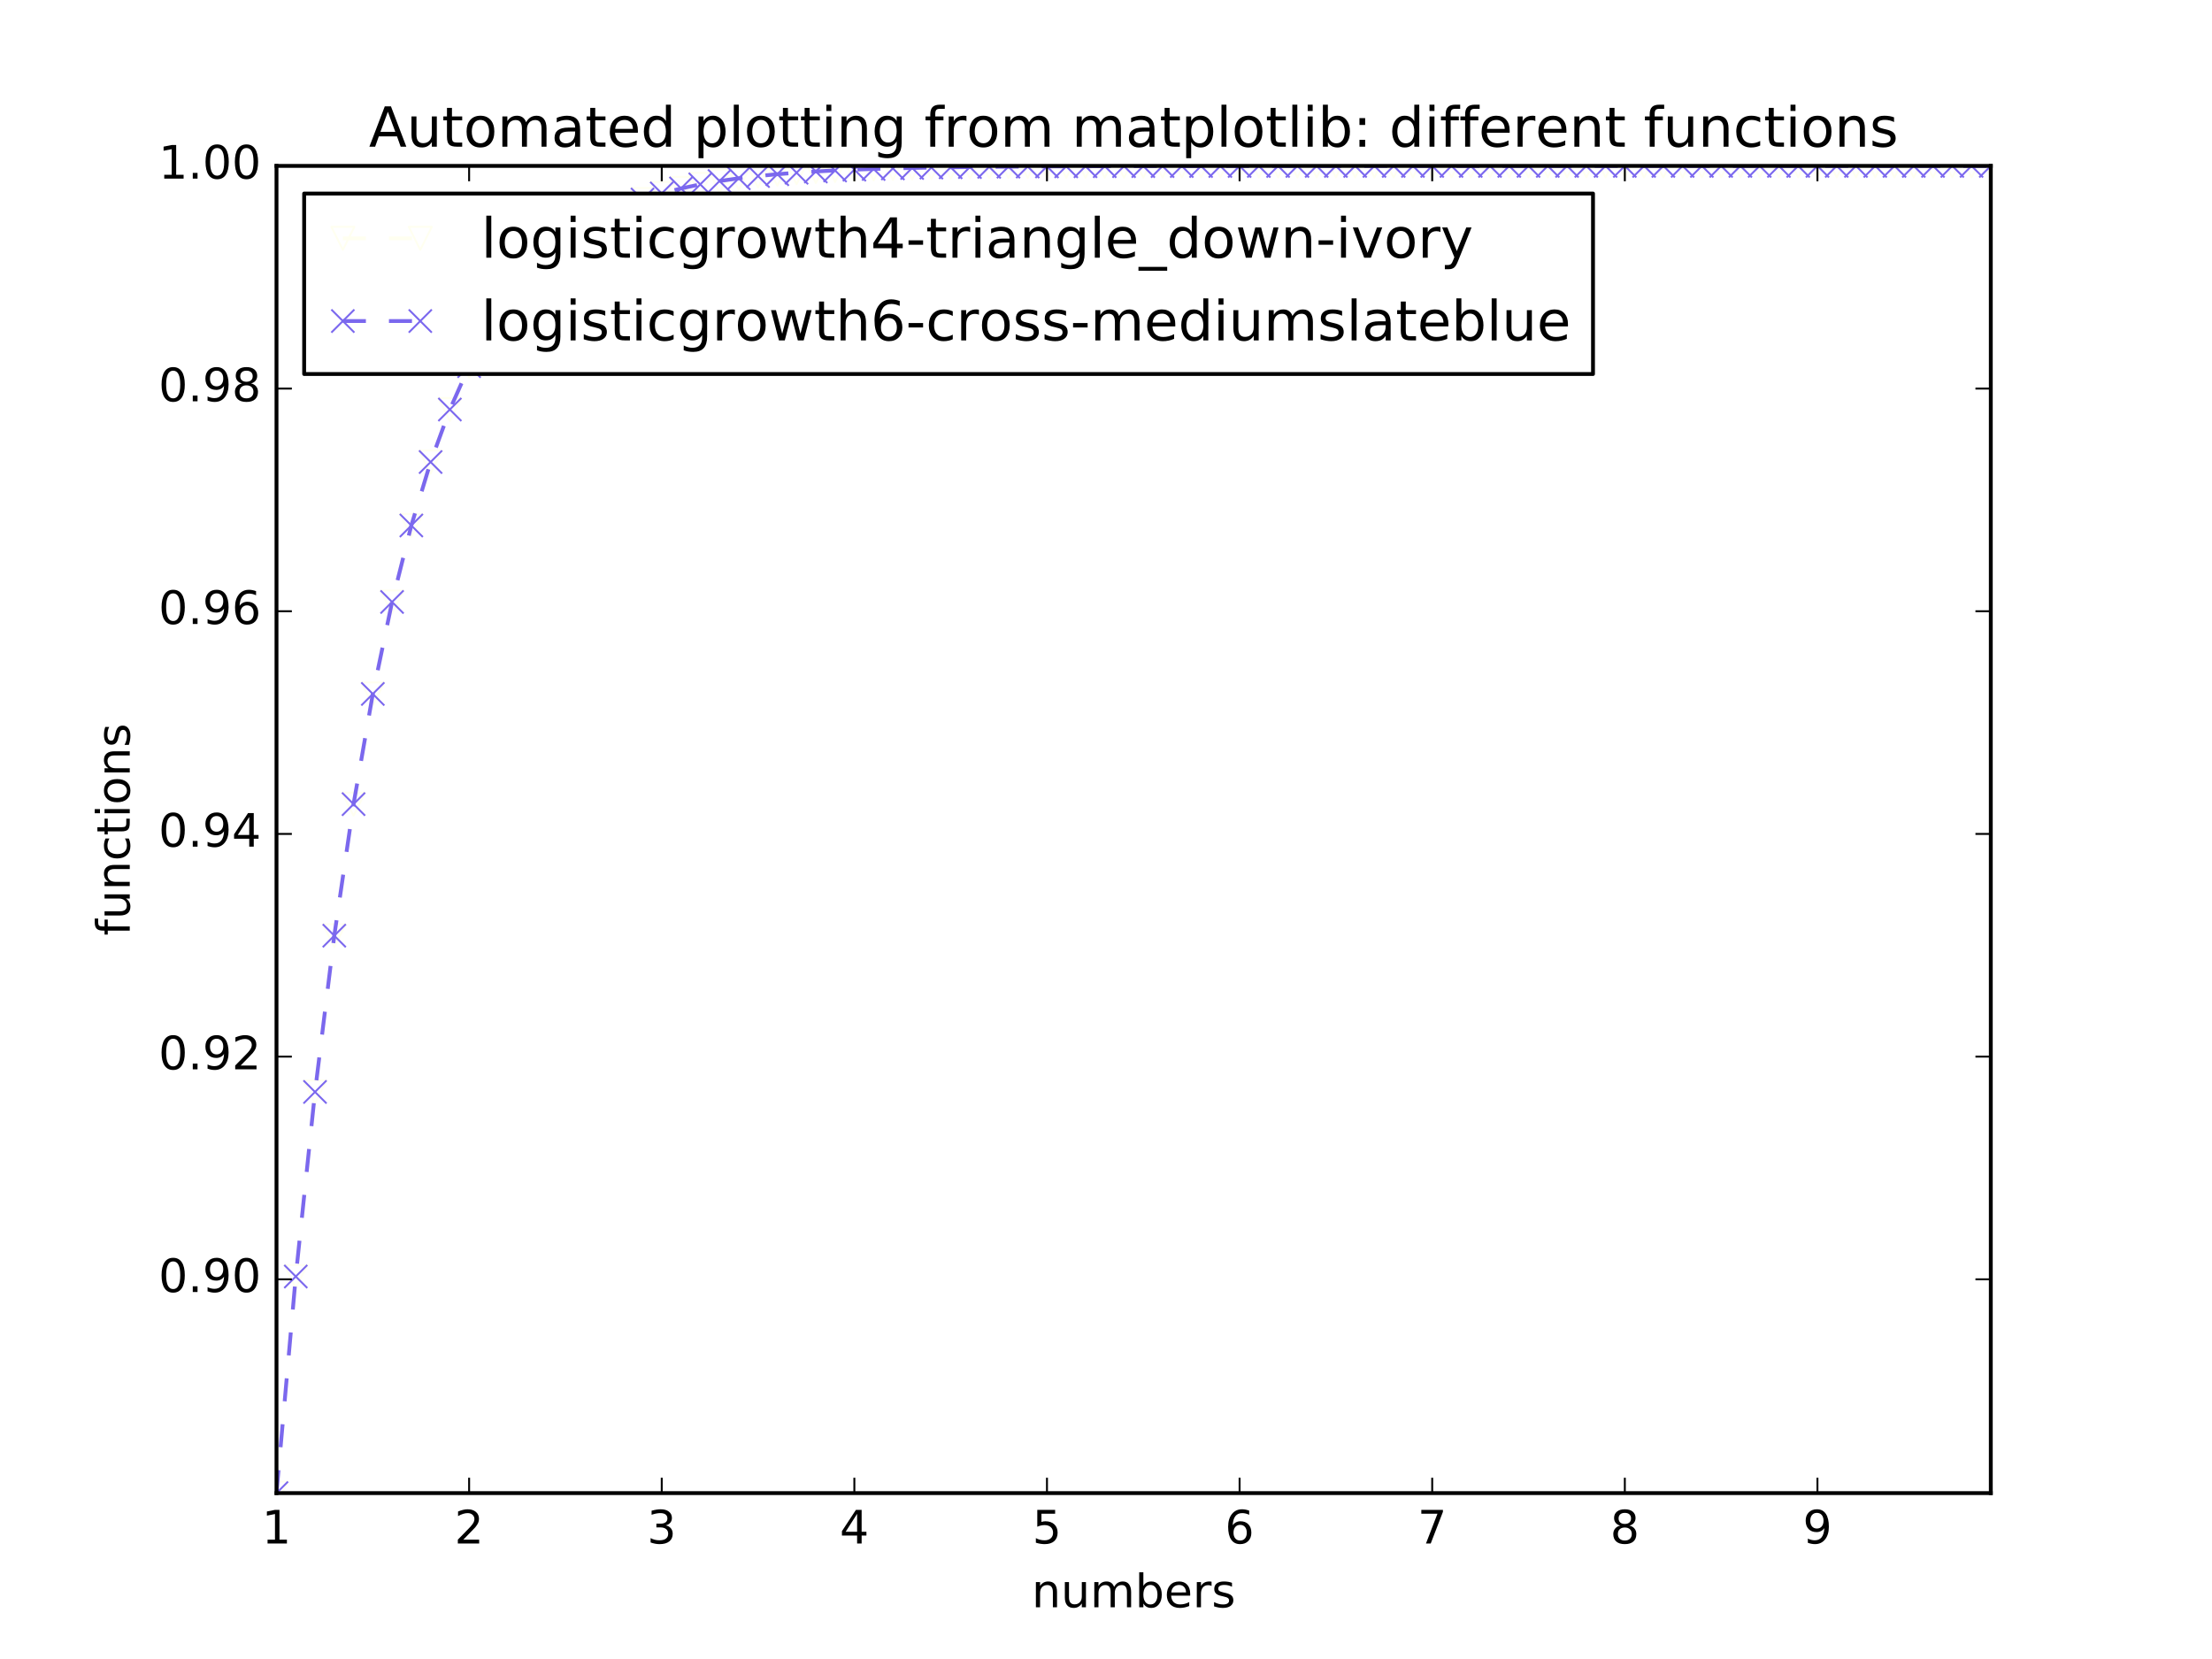 <?xml version="1.0" encoding="utf-8" standalone="no"?>
<!DOCTYPE svg PUBLIC "-//W3C//DTD SVG 1.1//EN"
  "http://www.w3.org/Graphics/SVG/1.1/DTD/svg11.dtd">
<!-- Created with matplotlib (http://matplotlib.org/) -->
<svg height="432pt" version="1.1" viewBox="0 0 576 432" width="576pt" xmlns="http://www.w3.org/2000/svg" xmlns:xlink="http://www.w3.org/1999/xlink">
 <defs>
  <style type="text/css">
*{stroke-linecap:butt;stroke-linejoin:round;stroke-miterlimit:100000;}
  </style>
 </defs>
 <g id="figure_1">
  <g id="patch_1">
   <path d="M 0 432 
L 576 432 
L 576 0 
L 0 0 
z
" style="fill:#ffffff;"/>
  </g>
  <g id="axes_1">
   <g id="patch_2">
    <path d="M 72 388.8 
L 518.4 388.8 
L 518.4 43.2 
L 72 43.2 
z
" style="fill:#ffffff;"/>
   </g>
   <g id="line2d_1">
    <path clip-path="url(#p4dc97b9849)" d="M 72 388.8 
L 77.016 332.402 
L 82.031 284.339 
L 87.047 243.65 
L 92.063 209.398 
L 97.079 180.7 
L 102.094 156.752 
L 107.11 136.833 
L 112.126 120.312 
L 117.142 106.639 
L 122.157 95.347 
L 127.173 86.034 
L 132.189 78.363 
L 137.204 72.053 
L 142.22 66.865 
L 147.236 62.604 
L 152.252 59.106 
L 157.267 56.236 
L 162.283 53.882 
L 167.299 51.951 
L 172.315 50.369 
L 177.33 49.072 
L 182.346 48.009 
L 187.362 47.139 
L 192.378 46.426 
L 197.393 45.841 
L 202.409 45.363 
L 207.425 44.971 
L 212.44 44.65 
L 217.456 44.387 
L 222.472 44.172 
L 227.488 43.996 
L 232.503 43.852 
L 237.519 43.734 
L 242.535 43.637 
L 247.551 43.558 
L 252.566 43.493 
L 257.582 43.44 
L 262.598 43.396 
L 267.613 43.361 
L 272.629 43.332 
L 277.645 43.308 
L 282.661 43.288 
L 287.676 43.272 
L 292.692 43.259 
L 297.708 43.248 
L 302.724 43.24 
L 307.739 43.232 
L 312.755 43.227 
L 317.771 43.222 
L 322.787 43.218 
L 327.802 43.215 
L 332.818 43.212 
L 337.834 43.21 
L 342.849 43.208 
L 347.865 43.207 
L 352.881 43.205 
L 357.897 43.204 
L 362.912 43.204 
L 367.928 43.203 
L 372.944 43.202 
L 377.96 43.202 
L 382.975 43.202 
L 387.991 43.201 
L 393.007 43.201 
L 398.022 43.201 
L 403.038 43.201 
L 408.054 43.201 
L 413.07 43.2 
L 418.085 43.2 
L 423.101 43.2 
L 428.117 43.2 
L 433.133 43.2 
L 438.148 43.2 
L 443.164 43.2 
L 448.18 43.2 
L 453.196 43.2 
L 458.211 43.2 
L 463.227 43.2 
L 468.243 43.2 
L 473.258 43.2 
L 478.274 43.2 
L 483.29 43.2 
L 488.306 43.2 
L 493.321 43.2 
L 498.337 43.2 
L 503.353 43.2 
L 508.369 43.2 
L 513.384 43.2 
L 518.4 43.2 
" style="fill:none;stroke:#fffff0;stroke-dasharray:6,6;stroke-dashoffset:0.0;"/>
    <defs>
     <path d="M -0 3 
L 3 -3 
L -3 -3 
z
" id="m68a2761092" style="stroke:#fffff0;stroke-linejoin:miter;stroke-width:0.5;"/>
    </defs>
    <g clip-path="url(#p4dc97b9849)">
     <use style="fill:none;stroke:#fffff0;stroke-linejoin:miter;stroke-width:0.5;" x="72.0" xlink:href="#m68a2761092" y="388.8"/>
     <use style="fill:none;stroke:#fffff0;stroke-linejoin:miter;stroke-width:0.5;" x="77.016" xlink:href="#m68a2761092" y="332.402"/>
     <use style="fill:none;stroke:#fffff0;stroke-linejoin:miter;stroke-width:0.5;" x="82.031" xlink:href="#m68a2761092" y="284.339"/>
     <use style="fill:none;stroke:#fffff0;stroke-linejoin:miter;stroke-width:0.5;" x="87.047" xlink:href="#m68a2761092" y="243.65"/>
     <use style="fill:none;stroke:#fffff0;stroke-linejoin:miter;stroke-width:0.5;" x="92.063" xlink:href="#m68a2761092" y="209.398"/>
     <use style="fill:none;stroke:#fffff0;stroke-linejoin:miter;stroke-width:0.5;" x="97.079" xlink:href="#m68a2761092" y="180.7"/>
     <use style="fill:none;stroke:#fffff0;stroke-linejoin:miter;stroke-width:0.5;" x="102.094" xlink:href="#m68a2761092" y="156.752"/>
     <use style="fill:none;stroke:#fffff0;stroke-linejoin:miter;stroke-width:0.5;" x="107.11" xlink:href="#m68a2761092" y="136.833"/>
     <use style="fill:none;stroke:#fffff0;stroke-linejoin:miter;stroke-width:0.5;" x="112.126" xlink:href="#m68a2761092" y="120.312"/>
     <use style="fill:none;stroke:#fffff0;stroke-linejoin:miter;stroke-width:0.5;" x="117.142" xlink:href="#m68a2761092" y="106.639"/>
     <use style="fill:none;stroke:#fffff0;stroke-linejoin:miter;stroke-width:0.5;" x="122.157" xlink:href="#m68a2761092" y="95.347"/>
     <use style="fill:none;stroke:#fffff0;stroke-linejoin:miter;stroke-width:0.5;" x="127.173" xlink:href="#m68a2761092" y="86.034"/>
     <use style="fill:none;stroke:#fffff0;stroke-linejoin:miter;stroke-width:0.5;" x="132.189" xlink:href="#m68a2761092" y="78.363"/>
     <use style="fill:none;stroke:#fffff0;stroke-linejoin:miter;stroke-width:0.5;" x="137.204" xlink:href="#m68a2761092" y="72.053"/>
     <use style="fill:none;stroke:#fffff0;stroke-linejoin:miter;stroke-width:0.5;" x="142.22" xlink:href="#m68a2761092" y="66.865"/>
     <use style="fill:none;stroke:#fffff0;stroke-linejoin:miter;stroke-width:0.5;" x="147.236" xlink:href="#m68a2761092" y="62.604"/>
     <use style="fill:none;stroke:#fffff0;stroke-linejoin:miter;stroke-width:0.5;" x="152.252" xlink:href="#m68a2761092" y="59.106"/>
     <use style="fill:none;stroke:#fffff0;stroke-linejoin:miter;stroke-width:0.5;" x="157.267" xlink:href="#m68a2761092" y="56.236"/>
     <use style="fill:none;stroke:#fffff0;stroke-linejoin:miter;stroke-width:0.5;" x="162.283" xlink:href="#m68a2761092" y="53.882"/>
     <use style="fill:none;stroke:#fffff0;stroke-linejoin:miter;stroke-width:0.5;" x="167.299" xlink:href="#m68a2761092" y="51.951"/>
     <use style="fill:none;stroke:#fffff0;stroke-linejoin:miter;stroke-width:0.5;" x="172.315" xlink:href="#m68a2761092" y="50.369"/>
     <use style="fill:none;stroke:#fffff0;stroke-linejoin:miter;stroke-width:0.5;" x="177.33" xlink:href="#m68a2761092" y="49.072"/>
     <use style="fill:none;stroke:#fffff0;stroke-linejoin:miter;stroke-width:0.5;" x="182.346" xlink:href="#m68a2761092" y="48.009"/>
     <use style="fill:none;stroke:#fffff0;stroke-linejoin:miter;stroke-width:0.5;" x="187.362" xlink:href="#m68a2761092" y="47.139"/>
     <use style="fill:none;stroke:#fffff0;stroke-linejoin:miter;stroke-width:0.5;" x="192.378" xlink:href="#m68a2761092" y="46.426"/>
     <use style="fill:none;stroke:#fffff0;stroke-linejoin:miter;stroke-width:0.5;" x="197.393" xlink:href="#m68a2761092" y="45.841"/>
     <use style="fill:none;stroke:#fffff0;stroke-linejoin:miter;stroke-width:0.5;" x="202.409" xlink:href="#m68a2761092" y="45.363"/>
     <use style="fill:none;stroke:#fffff0;stroke-linejoin:miter;stroke-width:0.5;" x="207.425" xlink:href="#m68a2761092" y="44.971"/>
     <use style="fill:none;stroke:#fffff0;stroke-linejoin:miter;stroke-width:0.5;" x="212.44" xlink:href="#m68a2761092" y="44.65"/>
     <use style="fill:none;stroke:#fffff0;stroke-linejoin:miter;stroke-width:0.5;" x="217.456" xlink:href="#m68a2761092" y="44.387"/>
     <use style="fill:none;stroke:#fffff0;stroke-linejoin:miter;stroke-width:0.5;" x="222.472" xlink:href="#m68a2761092" y="44.172"/>
     <use style="fill:none;stroke:#fffff0;stroke-linejoin:miter;stroke-width:0.5;" x="227.488" xlink:href="#m68a2761092" y="43.996"/>
     <use style="fill:none;stroke:#fffff0;stroke-linejoin:miter;stroke-width:0.5;" x="232.503" xlink:href="#m68a2761092" y="43.852"/>
     <use style="fill:none;stroke:#fffff0;stroke-linejoin:miter;stroke-width:0.5;" x="237.519" xlink:href="#m68a2761092" y="43.734"/>
     <use style="fill:none;stroke:#fffff0;stroke-linejoin:miter;stroke-width:0.5;" x="242.535" xlink:href="#m68a2761092" y="43.637"/>
     <use style="fill:none;stroke:#fffff0;stroke-linejoin:miter;stroke-width:0.5;" x="247.551" xlink:href="#m68a2761092" y="43.558"/>
     <use style="fill:none;stroke:#fffff0;stroke-linejoin:miter;stroke-width:0.5;" x="252.566" xlink:href="#m68a2761092" y="43.493"/>
     <use style="fill:none;stroke:#fffff0;stroke-linejoin:miter;stroke-width:0.5;" x="257.582" xlink:href="#m68a2761092" y="43.44"/>
     <use style="fill:none;stroke:#fffff0;stroke-linejoin:miter;stroke-width:0.5;" x="262.598" xlink:href="#m68a2761092" y="43.396"/>
     <use style="fill:none;stroke:#fffff0;stroke-linejoin:miter;stroke-width:0.5;" x="267.613" xlink:href="#m68a2761092" y="43.361"/>
     <use style="fill:none;stroke:#fffff0;stroke-linejoin:miter;stroke-width:0.5;" x="272.629" xlink:href="#m68a2761092" y="43.332"/>
     <use style="fill:none;stroke:#fffff0;stroke-linejoin:miter;stroke-width:0.5;" x="277.645" xlink:href="#m68a2761092" y="43.308"/>
     <use style="fill:none;stroke:#fffff0;stroke-linejoin:miter;stroke-width:0.5;" x="282.661" xlink:href="#m68a2761092" y="43.288"/>
     <use style="fill:none;stroke:#fffff0;stroke-linejoin:miter;stroke-width:0.5;" x="287.676" xlink:href="#m68a2761092" y="43.272"/>
     <use style="fill:none;stroke:#fffff0;stroke-linejoin:miter;stroke-width:0.5;" x="292.692" xlink:href="#m68a2761092" y="43.259"/>
     <use style="fill:none;stroke:#fffff0;stroke-linejoin:miter;stroke-width:0.5;" x="297.708" xlink:href="#m68a2761092" y="43.248"/>
     <use style="fill:none;stroke:#fffff0;stroke-linejoin:miter;stroke-width:0.5;" x="302.724" xlink:href="#m68a2761092" y="43.24"/>
     <use style="fill:none;stroke:#fffff0;stroke-linejoin:miter;stroke-width:0.5;" x="307.739" xlink:href="#m68a2761092" y="43.232"/>
     <use style="fill:none;stroke:#fffff0;stroke-linejoin:miter;stroke-width:0.5;" x="312.755" xlink:href="#m68a2761092" y="43.227"/>
     <use style="fill:none;stroke:#fffff0;stroke-linejoin:miter;stroke-width:0.5;" x="317.771" xlink:href="#m68a2761092" y="43.222"/>
     <use style="fill:none;stroke:#fffff0;stroke-linejoin:miter;stroke-width:0.5;" x="322.787" xlink:href="#m68a2761092" y="43.218"/>
     <use style="fill:none;stroke:#fffff0;stroke-linejoin:miter;stroke-width:0.5;" x="327.802" xlink:href="#m68a2761092" y="43.215"/>
     <use style="fill:none;stroke:#fffff0;stroke-linejoin:miter;stroke-width:0.5;" x="332.818" xlink:href="#m68a2761092" y="43.212"/>
     <use style="fill:none;stroke:#fffff0;stroke-linejoin:miter;stroke-width:0.5;" x="337.834" xlink:href="#m68a2761092" y="43.21"/>
     <use style="fill:none;stroke:#fffff0;stroke-linejoin:miter;stroke-width:0.5;" x="342.849" xlink:href="#m68a2761092" y="43.208"/>
     <use style="fill:none;stroke:#fffff0;stroke-linejoin:miter;stroke-width:0.5;" x="347.865" xlink:href="#m68a2761092" y="43.207"/>
     <use style="fill:none;stroke:#fffff0;stroke-linejoin:miter;stroke-width:0.5;" x="352.881" xlink:href="#m68a2761092" y="43.205"/>
     <use style="fill:none;stroke:#fffff0;stroke-linejoin:miter;stroke-width:0.5;" x="357.897" xlink:href="#m68a2761092" y="43.204"/>
     <use style="fill:none;stroke:#fffff0;stroke-linejoin:miter;stroke-width:0.5;" x="362.912" xlink:href="#m68a2761092" y="43.204"/>
     <use style="fill:none;stroke:#fffff0;stroke-linejoin:miter;stroke-width:0.5;" x="367.928" xlink:href="#m68a2761092" y="43.203"/>
     <use style="fill:none;stroke:#fffff0;stroke-linejoin:miter;stroke-width:0.5;" x="372.944" xlink:href="#m68a2761092" y="43.202"/>
     <use style="fill:none;stroke:#fffff0;stroke-linejoin:miter;stroke-width:0.5;" x="377.96" xlink:href="#m68a2761092" y="43.202"/>
     <use style="fill:none;stroke:#fffff0;stroke-linejoin:miter;stroke-width:0.5;" x="382.975" xlink:href="#m68a2761092" y="43.202"/>
     <use style="fill:none;stroke:#fffff0;stroke-linejoin:miter;stroke-width:0.5;" x="387.991" xlink:href="#m68a2761092" y="43.201"/>
     <use style="fill:none;stroke:#fffff0;stroke-linejoin:miter;stroke-width:0.5;" x="393.007" xlink:href="#m68a2761092" y="43.201"/>
     <use style="fill:none;stroke:#fffff0;stroke-linejoin:miter;stroke-width:0.5;" x="398.022" xlink:href="#m68a2761092" y="43.201"/>
     <use style="fill:none;stroke:#fffff0;stroke-linejoin:miter;stroke-width:0.5;" x="403.038" xlink:href="#m68a2761092" y="43.201"/>
     <use style="fill:none;stroke:#fffff0;stroke-linejoin:miter;stroke-width:0.5;" x="408.054" xlink:href="#m68a2761092" y="43.201"/>
     <use style="fill:none;stroke:#fffff0;stroke-linejoin:miter;stroke-width:0.5;" x="413.07" xlink:href="#m68a2761092" y="43.2"/>
     <use style="fill:none;stroke:#fffff0;stroke-linejoin:miter;stroke-width:0.5;" x="418.085" xlink:href="#m68a2761092" y="43.2"/>
     <use style="fill:none;stroke:#fffff0;stroke-linejoin:miter;stroke-width:0.5;" x="423.101" xlink:href="#m68a2761092" y="43.2"/>
     <use style="fill:none;stroke:#fffff0;stroke-linejoin:miter;stroke-width:0.5;" x="428.117" xlink:href="#m68a2761092" y="43.2"/>
     <use style="fill:none;stroke:#fffff0;stroke-linejoin:miter;stroke-width:0.5;" x="433.133" xlink:href="#m68a2761092" y="43.2"/>
     <use style="fill:none;stroke:#fffff0;stroke-linejoin:miter;stroke-width:0.5;" x="438.148" xlink:href="#m68a2761092" y="43.2"/>
     <use style="fill:none;stroke:#fffff0;stroke-linejoin:miter;stroke-width:0.5;" x="443.164" xlink:href="#m68a2761092" y="43.2"/>
     <use style="fill:none;stroke:#fffff0;stroke-linejoin:miter;stroke-width:0.5;" x="448.18" xlink:href="#m68a2761092" y="43.2"/>
     <use style="fill:none;stroke:#fffff0;stroke-linejoin:miter;stroke-width:0.5;" x="453.196" xlink:href="#m68a2761092" y="43.2"/>
     <use style="fill:none;stroke:#fffff0;stroke-linejoin:miter;stroke-width:0.5;" x="458.211" xlink:href="#m68a2761092" y="43.2"/>
     <use style="fill:none;stroke:#fffff0;stroke-linejoin:miter;stroke-width:0.5;" x="463.227" xlink:href="#m68a2761092" y="43.2"/>
     <use style="fill:none;stroke:#fffff0;stroke-linejoin:miter;stroke-width:0.5;" x="468.243" xlink:href="#m68a2761092" y="43.2"/>
     <use style="fill:none;stroke:#fffff0;stroke-linejoin:miter;stroke-width:0.5;" x="473.258" xlink:href="#m68a2761092" y="43.2"/>
     <use style="fill:none;stroke:#fffff0;stroke-linejoin:miter;stroke-width:0.5;" x="478.274" xlink:href="#m68a2761092" y="43.2"/>
     <use style="fill:none;stroke:#fffff0;stroke-linejoin:miter;stroke-width:0.5;" x="483.29" xlink:href="#m68a2761092" y="43.2"/>
     <use style="fill:none;stroke:#fffff0;stroke-linejoin:miter;stroke-width:0.5;" x="488.306" xlink:href="#m68a2761092" y="43.2"/>
     <use style="fill:none;stroke:#fffff0;stroke-linejoin:miter;stroke-width:0.5;" x="493.321" xlink:href="#m68a2761092" y="43.2"/>
     <use style="fill:none;stroke:#fffff0;stroke-linejoin:miter;stroke-width:0.5;" x="498.337" xlink:href="#m68a2761092" y="43.2"/>
     <use style="fill:none;stroke:#fffff0;stroke-linejoin:miter;stroke-width:0.5;" x="503.353" xlink:href="#m68a2761092" y="43.2"/>
     <use style="fill:none;stroke:#fffff0;stroke-linejoin:miter;stroke-width:0.5;" x="508.369" xlink:href="#m68a2761092" y="43.2"/>
     <use style="fill:none;stroke:#fffff0;stroke-linejoin:miter;stroke-width:0.5;" x="513.384" xlink:href="#m68a2761092" y="43.2"/>
     <use style="fill:none;stroke:#fffff0;stroke-linejoin:miter;stroke-width:0.5;" x="518.4" xlink:href="#m68a2761092" y="43.2"/>
    </g>
   </g>
   <g id="line2d_2">
    <path clip-path="url(#p4dc97b9849)" d="M 72 388.8 
L 77.016 332.402 
L 82.031 284.339 
L 87.047 243.65 
L 92.063 209.398 
L 97.079 180.7 
L 102.094 156.752 
L 107.11 136.833 
L 112.126 120.312 
L 117.142 106.639 
L 122.157 95.347 
L 127.173 86.034 
L 132.189 78.363 
L 137.204 72.053 
L 142.22 66.865 
L 147.236 62.604 
L 152.252 59.106 
L 157.267 56.236 
L 162.283 53.882 
L 167.299 51.951 
L 172.315 50.369 
L 177.33 49.072 
L 182.346 48.009 
L 187.362 47.139 
L 192.378 46.426 
L 197.393 45.841 
L 202.409 45.363 
L 207.425 44.971 
L 212.44 44.65 
L 217.456 44.387 
L 222.472 44.172 
L 227.488 43.996 
L 232.503 43.852 
L 237.519 43.734 
L 242.535 43.637 
L 247.551 43.558 
L 252.566 43.493 
L 257.582 43.44 
L 262.598 43.396 
L 267.613 43.361 
L 272.629 43.332 
L 277.645 43.308 
L 282.661 43.288 
L 287.676 43.272 
L 292.692 43.259 
L 297.708 43.248 
L 302.724 43.24 
L 307.739 43.232 
L 312.755 43.227 
L 317.771 43.222 
L 322.787 43.218 
L 327.802 43.215 
L 332.818 43.212 
L 337.834 43.21 
L 342.849 43.208 
L 347.865 43.207 
L 352.881 43.205 
L 357.897 43.204 
L 362.912 43.204 
L 367.928 43.203 
L 372.944 43.202 
L 377.96 43.202 
L 382.975 43.202 
L 387.991 43.201 
L 393.007 43.201 
L 398.022 43.201 
L 403.038 43.201 
L 408.054 43.201 
L 413.07 43.2 
L 418.085 43.2 
L 423.101 43.2 
L 428.117 43.2 
L 433.133 43.2 
L 438.148 43.2 
L 443.164 43.2 
L 448.18 43.2 
L 453.196 43.2 
L 458.211 43.2 
L 463.227 43.2 
L 468.243 43.2 
L 473.258 43.2 
L 478.274 43.2 
L 483.29 43.2 
L 488.306 43.2 
L 493.321 43.2 
L 498.337 43.2 
L 503.353 43.2 
L 508.369 43.2 
L 513.384 43.2 
L 518.4 43.2 
" style="fill:none;stroke:#7b68ee;stroke-dasharray:6,6;stroke-dashoffset:0.0;"/>
    <defs>
     <path d="M -3 3 
L 3 -3 
M -3 -3 
L 3 3 
" id="m40643a229c" style="stroke:#7b68ee;stroke-width:0.5;"/>
    </defs>
    <g clip-path="url(#p4dc97b9849)">
     <use style="fill:none;stroke:#7b68ee;stroke-width:0.5;" x="72.0" xlink:href="#m40643a229c" y="388.8"/>
     <use style="fill:none;stroke:#7b68ee;stroke-width:0.5;" x="77.016" xlink:href="#m40643a229c" y="332.402"/>
     <use style="fill:none;stroke:#7b68ee;stroke-width:0.5;" x="82.031" xlink:href="#m40643a229c" y="284.339"/>
     <use style="fill:none;stroke:#7b68ee;stroke-width:0.5;" x="87.047" xlink:href="#m40643a229c" y="243.65"/>
     <use style="fill:none;stroke:#7b68ee;stroke-width:0.5;" x="92.063" xlink:href="#m40643a229c" y="209.398"/>
     <use style="fill:none;stroke:#7b68ee;stroke-width:0.5;" x="97.079" xlink:href="#m40643a229c" y="180.7"/>
     <use style="fill:none;stroke:#7b68ee;stroke-width:0.5;" x="102.094" xlink:href="#m40643a229c" y="156.752"/>
     <use style="fill:none;stroke:#7b68ee;stroke-width:0.5;" x="107.11" xlink:href="#m40643a229c" y="136.833"/>
     <use style="fill:none;stroke:#7b68ee;stroke-width:0.5;" x="112.126" xlink:href="#m40643a229c" y="120.312"/>
     <use style="fill:none;stroke:#7b68ee;stroke-width:0.5;" x="117.142" xlink:href="#m40643a229c" y="106.639"/>
     <use style="fill:none;stroke:#7b68ee;stroke-width:0.5;" x="122.157" xlink:href="#m40643a229c" y="95.347"/>
     <use style="fill:none;stroke:#7b68ee;stroke-width:0.5;" x="127.173" xlink:href="#m40643a229c" y="86.034"/>
     <use style="fill:none;stroke:#7b68ee;stroke-width:0.5;" x="132.189" xlink:href="#m40643a229c" y="78.363"/>
     <use style="fill:none;stroke:#7b68ee;stroke-width:0.5;" x="137.204" xlink:href="#m40643a229c" y="72.053"/>
     <use style="fill:none;stroke:#7b68ee;stroke-width:0.5;" x="142.22" xlink:href="#m40643a229c" y="66.865"/>
     <use style="fill:none;stroke:#7b68ee;stroke-width:0.5;" x="147.236" xlink:href="#m40643a229c" y="62.604"/>
     <use style="fill:none;stroke:#7b68ee;stroke-width:0.5;" x="152.252" xlink:href="#m40643a229c" y="59.106"/>
     <use style="fill:none;stroke:#7b68ee;stroke-width:0.5;" x="157.267" xlink:href="#m40643a229c" y="56.236"/>
     <use style="fill:none;stroke:#7b68ee;stroke-width:0.5;" x="162.283" xlink:href="#m40643a229c" y="53.882"/>
     <use style="fill:none;stroke:#7b68ee;stroke-width:0.5;" x="167.299" xlink:href="#m40643a229c" y="51.951"/>
     <use style="fill:none;stroke:#7b68ee;stroke-width:0.5;" x="172.315" xlink:href="#m40643a229c" y="50.369"/>
     <use style="fill:none;stroke:#7b68ee;stroke-width:0.5;" x="177.33" xlink:href="#m40643a229c" y="49.072"/>
     <use style="fill:none;stroke:#7b68ee;stroke-width:0.5;" x="182.346" xlink:href="#m40643a229c" y="48.009"/>
     <use style="fill:none;stroke:#7b68ee;stroke-width:0.5;" x="187.362" xlink:href="#m40643a229c" y="47.139"/>
     <use style="fill:none;stroke:#7b68ee;stroke-width:0.5;" x="192.378" xlink:href="#m40643a229c" y="46.426"/>
     <use style="fill:none;stroke:#7b68ee;stroke-width:0.5;" x="197.393" xlink:href="#m40643a229c" y="45.841"/>
     <use style="fill:none;stroke:#7b68ee;stroke-width:0.5;" x="202.409" xlink:href="#m40643a229c" y="45.363"/>
     <use style="fill:none;stroke:#7b68ee;stroke-width:0.5;" x="207.425" xlink:href="#m40643a229c" y="44.971"/>
     <use style="fill:none;stroke:#7b68ee;stroke-width:0.5;" x="212.44" xlink:href="#m40643a229c" y="44.65"/>
     <use style="fill:none;stroke:#7b68ee;stroke-width:0.5;" x="217.456" xlink:href="#m40643a229c" y="44.387"/>
     <use style="fill:none;stroke:#7b68ee;stroke-width:0.5;" x="222.472" xlink:href="#m40643a229c" y="44.172"/>
     <use style="fill:none;stroke:#7b68ee;stroke-width:0.5;" x="227.488" xlink:href="#m40643a229c" y="43.996"/>
     <use style="fill:none;stroke:#7b68ee;stroke-width:0.5;" x="232.503" xlink:href="#m40643a229c" y="43.852"/>
     <use style="fill:none;stroke:#7b68ee;stroke-width:0.5;" x="237.519" xlink:href="#m40643a229c" y="43.734"/>
     <use style="fill:none;stroke:#7b68ee;stroke-width:0.5;" x="242.535" xlink:href="#m40643a229c" y="43.637"/>
     <use style="fill:none;stroke:#7b68ee;stroke-width:0.5;" x="247.551" xlink:href="#m40643a229c" y="43.558"/>
     <use style="fill:none;stroke:#7b68ee;stroke-width:0.5;" x="252.566" xlink:href="#m40643a229c" y="43.493"/>
     <use style="fill:none;stroke:#7b68ee;stroke-width:0.5;" x="257.582" xlink:href="#m40643a229c" y="43.44"/>
     <use style="fill:none;stroke:#7b68ee;stroke-width:0.5;" x="262.598" xlink:href="#m40643a229c" y="43.396"/>
     <use style="fill:none;stroke:#7b68ee;stroke-width:0.5;" x="267.613" xlink:href="#m40643a229c" y="43.361"/>
     <use style="fill:none;stroke:#7b68ee;stroke-width:0.5;" x="272.629" xlink:href="#m40643a229c" y="43.332"/>
     <use style="fill:none;stroke:#7b68ee;stroke-width:0.5;" x="277.645" xlink:href="#m40643a229c" y="43.308"/>
     <use style="fill:none;stroke:#7b68ee;stroke-width:0.5;" x="282.661" xlink:href="#m40643a229c" y="43.288"/>
     <use style="fill:none;stroke:#7b68ee;stroke-width:0.5;" x="287.676" xlink:href="#m40643a229c" y="43.272"/>
     <use style="fill:none;stroke:#7b68ee;stroke-width:0.5;" x="292.692" xlink:href="#m40643a229c" y="43.259"/>
     <use style="fill:none;stroke:#7b68ee;stroke-width:0.5;" x="297.708" xlink:href="#m40643a229c" y="43.248"/>
     <use style="fill:none;stroke:#7b68ee;stroke-width:0.5;" x="302.724" xlink:href="#m40643a229c" y="43.24"/>
     <use style="fill:none;stroke:#7b68ee;stroke-width:0.5;" x="307.739" xlink:href="#m40643a229c" y="43.232"/>
     <use style="fill:none;stroke:#7b68ee;stroke-width:0.5;" x="312.755" xlink:href="#m40643a229c" y="43.227"/>
     <use style="fill:none;stroke:#7b68ee;stroke-width:0.5;" x="317.771" xlink:href="#m40643a229c" y="43.222"/>
     <use style="fill:none;stroke:#7b68ee;stroke-width:0.5;" x="322.787" xlink:href="#m40643a229c" y="43.218"/>
     <use style="fill:none;stroke:#7b68ee;stroke-width:0.5;" x="327.802" xlink:href="#m40643a229c" y="43.215"/>
     <use style="fill:none;stroke:#7b68ee;stroke-width:0.5;" x="332.818" xlink:href="#m40643a229c" y="43.212"/>
     <use style="fill:none;stroke:#7b68ee;stroke-width:0.5;" x="337.834" xlink:href="#m40643a229c" y="43.21"/>
     <use style="fill:none;stroke:#7b68ee;stroke-width:0.5;" x="342.849" xlink:href="#m40643a229c" y="43.208"/>
     <use style="fill:none;stroke:#7b68ee;stroke-width:0.5;" x="347.865" xlink:href="#m40643a229c" y="43.207"/>
     <use style="fill:none;stroke:#7b68ee;stroke-width:0.5;" x="352.881" xlink:href="#m40643a229c" y="43.205"/>
     <use style="fill:none;stroke:#7b68ee;stroke-width:0.5;" x="357.897" xlink:href="#m40643a229c" y="43.204"/>
     <use style="fill:none;stroke:#7b68ee;stroke-width:0.5;" x="362.912" xlink:href="#m40643a229c" y="43.204"/>
     <use style="fill:none;stroke:#7b68ee;stroke-width:0.5;" x="367.928" xlink:href="#m40643a229c" y="43.203"/>
     <use style="fill:none;stroke:#7b68ee;stroke-width:0.5;" x="372.944" xlink:href="#m40643a229c" y="43.202"/>
     <use style="fill:none;stroke:#7b68ee;stroke-width:0.5;" x="377.96" xlink:href="#m40643a229c" y="43.202"/>
     <use style="fill:none;stroke:#7b68ee;stroke-width:0.5;" x="382.975" xlink:href="#m40643a229c" y="43.202"/>
     <use style="fill:none;stroke:#7b68ee;stroke-width:0.5;" x="387.991" xlink:href="#m40643a229c" y="43.201"/>
     <use style="fill:none;stroke:#7b68ee;stroke-width:0.5;" x="393.007" xlink:href="#m40643a229c" y="43.201"/>
     <use style="fill:none;stroke:#7b68ee;stroke-width:0.5;" x="398.022" xlink:href="#m40643a229c" y="43.201"/>
     <use style="fill:none;stroke:#7b68ee;stroke-width:0.5;" x="403.038" xlink:href="#m40643a229c" y="43.201"/>
     <use style="fill:none;stroke:#7b68ee;stroke-width:0.5;" x="408.054" xlink:href="#m40643a229c" y="43.201"/>
     <use style="fill:none;stroke:#7b68ee;stroke-width:0.5;" x="413.07" xlink:href="#m40643a229c" y="43.2"/>
     <use style="fill:none;stroke:#7b68ee;stroke-width:0.5;" x="418.085" xlink:href="#m40643a229c" y="43.2"/>
     <use style="fill:none;stroke:#7b68ee;stroke-width:0.5;" x="423.101" xlink:href="#m40643a229c" y="43.2"/>
     <use style="fill:none;stroke:#7b68ee;stroke-width:0.5;" x="428.117" xlink:href="#m40643a229c" y="43.2"/>
     <use style="fill:none;stroke:#7b68ee;stroke-width:0.5;" x="433.133" xlink:href="#m40643a229c" y="43.2"/>
     <use style="fill:none;stroke:#7b68ee;stroke-width:0.5;" x="438.148" xlink:href="#m40643a229c" y="43.2"/>
     <use style="fill:none;stroke:#7b68ee;stroke-width:0.5;" x="443.164" xlink:href="#m40643a229c" y="43.2"/>
     <use style="fill:none;stroke:#7b68ee;stroke-width:0.5;" x="448.18" xlink:href="#m40643a229c" y="43.2"/>
     <use style="fill:none;stroke:#7b68ee;stroke-width:0.5;" x="453.196" xlink:href="#m40643a229c" y="43.2"/>
     <use style="fill:none;stroke:#7b68ee;stroke-width:0.5;" x="458.211" xlink:href="#m40643a229c" y="43.2"/>
     <use style="fill:none;stroke:#7b68ee;stroke-width:0.5;" x="463.227" xlink:href="#m40643a229c" y="43.2"/>
     <use style="fill:none;stroke:#7b68ee;stroke-width:0.5;" x="468.243" xlink:href="#m40643a229c" y="43.2"/>
     <use style="fill:none;stroke:#7b68ee;stroke-width:0.5;" x="473.258" xlink:href="#m40643a229c" y="43.2"/>
     <use style="fill:none;stroke:#7b68ee;stroke-width:0.5;" x="478.274" xlink:href="#m40643a229c" y="43.2"/>
     <use style="fill:none;stroke:#7b68ee;stroke-width:0.5;" x="483.29" xlink:href="#m40643a229c" y="43.2"/>
     <use style="fill:none;stroke:#7b68ee;stroke-width:0.5;" x="488.306" xlink:href="#m40643a229c" y="43.2"/>
     <use style="fill:none;stroke:#7b68ee;stroke-width:0.5;" x="493.321" xlink:href="#m40643a229c" y="43.2"/>
     <use style="fill:none;stroke:#7b68ee;stroke-width:0.5;" x="498.337" xlink:href="#m40643a229c" y="43.2"/>
     <use style="fill:none;stroke:#7b68ee;stroke-width:0.5;" x="503.353" xlink:href="#m40643a229c" y="43.2"/>
     <use style="fill:none;stroke:#7b68ee;stroke-width:0.5;" x="508.369" xlink:href="#m40643a229c" y="43.2"/>
     <use style="fill:none;stroke:#7b68ee;stroke-width:0.5;" x="513.384" xlink:href="#m40643a229c" y="43.2"/>
     <use style="fill:none;stroke:#7b68ee;stroke-width:0.5;" x="518.4" xlink:href="#m40643a229c" y="43.2"/>
    </g>
   </g>
   <g id="patch_3">
    <path d="M 72 43.2 
L 518.4 43.2 
" style="fill:none;stroke:#000000;stroke-linecap:square;stroke-linejoin:miter;"/>
   </g>
   <g id="patch_4">
    <path d="M 518.4 388.8 
L 518.4 43.2 
" style="fill:none;stroke:#000000;stroke-linecap:square;stroke-linejoin:miter;"/>
   </g>
   <g id="patch_5">
    <path d="M 72 388.8 
L 518.4 388.8 
" style="fill:none;stroke:#000000;stroke-linecap:square;stroke-linejoin:miter;"/>
   </g>
   <g id="patch_6">
    <path d="M 72 388.8 
L 72 43.2 
" style="fill:none;stroke:#000000;stroke-linecap:square;stroke-linejoin:miter;"/>
   </g>
   <g id="matplotlib.axis_1">
    <g id="xtick_1">
     <g id="line2d_3">
      <defs>
       <path d="M 0 0 
L 0 -4 
" id="m6396541f65" style="stroke:#000000;stroke-width:0.5;"/>
      </defs>
      <g>
       <use style="stroke:#000000;stroke-width:0.5;" x="72.0" xlink:href="#m6396541f65" y="388.8"/>
      </g>
     </g>
     <g id="line2d_4">
      <defs>
       <path d="M 0 0 
L 0 4 
" id="mfe0ad2c97d" style="stroke:#000000;stroke-width:0.5;"/>
      </defs>
      <g>
       <use style="stroke:#000000;stroke-width:0.5;" x="72.0" xlink:href="#mfe0ad2c97d" y="43.2"/>
      </g>
     </g>
     <g id="text_1">
      <!-- 1 -->
      <defs>
       <path d="M 12.406 8.297 
L 28.516 8.297 
L 28.516 63.922 
L 10.984 60.406 
L 10.984 69.391 
L 28.422 72.906 
L 38.281 72.906 
L 38.281 8.297 
L 54.391 8.297 
L 54.391 0 
L 12.406 0 
z
" id="BitstreamVeraSans-Roman-31"/>
      </defs>
      <g transform="translate(68.183 401.918)scale(0.12 -0.12)">
       <use xlink:href="#BitstreamVeraSans-Roman-31"/>
      </g>
     </g>
    </g>
    <g id="xtick_2">
     <g id="line2d_5">
      <g>
       <use style="stroke:#000000;stroke-width:0.5;" x="122.157" xlink:href="#m6396541f65" y="388.8"/>
      </g>
     </g>
     <g id="line2d_6">
      <g>
       <use style="stroke:#000000;stroke-width:0.5;" x="122.157" xlink:href="#mfe0ad2c97d" y="43.2"/>
      </g>
     </g>
     <g id="text_2">
      <!-- 2 -->
      <defs>
       <path d="M 19.188 8.297 
L 53.609 8.297 
L 53.609 0 
L 7.328 0 
L 7.328 8.297 
Q 12.938 14.109 22.625 23.891 
Q 32.328 33.688 34.812 36.531 
Q 39.547 41.844 41.422 45.531 
Q 43.312 49.219 43.312 52.781 
Q 43.312 58.594 39.234 62.25 
Q 35.156 65.922 28.609 65.922 
Q 23.969 65.922 18.812 64.312 
Q 13.672 62.703 7.812 59.422 
L 7.812 69.391 
Q 13.766 71.781 18.938 73 
Q 24.125 74.219 28.422 74.219 
Q 39.75 74.219 46.484 68.547 
Q 53.219 62.891 53.219 53.422 
Q 53.219 48.922 51.531 44.891 
Q 49.859 40.875 45.406 35.406 
Q 44.188 33.984 37.641 27.219 
Q 31.109 20.453 19.188 8.297 
" id="BitstreamVeraSans-Roman-32"/>
      </defs>
      <g transform="translate(118.34 401.918)scale(0.12 -0.12)">
       <use xlink:href="#BitstreamVeraSans-Roman-32"/>
      </g>
     </g>
    </g>
    <g id="xtick_3">
     <g id="line2d_7">
      <g>
       <use style="stroke:#000000;stroke-width:0.5;" x="172.315" xlink:href="#m6396541f65" y="388.8"/>
      </g>
     </g>
     <g id="line2d_8">
      <g>
       <use style="stroke:#000000;stroke-width:0.5;" x="172.315" xlink:href="#mfe0ad2c97d" y="43.2"/>
      </g>
     </g>
     <g id="text_3">
      <!-- 3 -->
      <defs>
       <path d="M 40.578 39.312 
Q 47.656 37.797 51.625 33 
Q 55.609 28.219 55.609 21.188 
Q 55.609 10.406 48.188 4.484 
Q 40.766 -1.422 27.094 -1.422 
Q 22.516 -1.422 17.656 -0.516 
Q 12.797 0.391 7.625 2.203 
L 7.625 11.719 
Q 11.719 9.328 16.594 8.109 
Q 21.484 6.891 26.812 6.891 
Q 36.078 6.891 40.938 10.547 
Q 45.797 14.203 45.797 21.188 
Q 45.797 27.641 41.281 31.266 
Q 36.766 34.906 28.719 34.906 
L 20.219 34.906 
L 20.219 43.016 
L 29.109 43.016 
Q 36.375 43.016 40.234 45.922 
Q 44.094 48.828 44.094 54.297 
Q 44.094 59.906 40.109 62.906 
Q 36.141 65.922 28.719 65.922 
Q 24.656 65.922 20.016 65.031 
Q 15.375 64.156 9.812 62.312 
L 9.812 71.094 
Q 15.438 72.656 20.344 73.438 
Q 25.25 74.219 29.594 74.219 
Q 40.828 74.219 47.359 69.109 
Q 53.906 64.016 53.906 55.328 
Q 53.906 49.266 50.438 45.094 
Q 46.969 40.922 40.578 39.312 
" id="BitstreamVeraSans-Roman-33"/>
      </defs>
      <g transform="translate(168.497 401.918)scale(0.12 -0.12)">
       <use xlink:href="#BitstreamVeraSans-Roman-33"/>
      </g>
     </g>
    </g>
    <g id="xtick_4">
     <g id="line2d_9">
      <g>
       <use style="stroke:#000000;stroke-width:0.5;" x="222.472" xlink:href="#m6396541f65" y="388.8"/>
      </g>
     </g>
     <g id="line2d_10">
      <g>
       <use style="stroke:#000000;stroke-width:0.5;" x="222.472" xlink:href="#mfe0ad2c97d" y="43.2"/>
      </g>
     </g>
     <g id="text_4">
      <!-- 4 -->
      <defs>
       <path d="M 37.797 64.312 
L 12.891 25.391 
L 37.797 25.391 
z
M 35.203 72.906 
L 47.609 72.906 
L 47.609 25.391 
L 58.016 25.391 
L 58.016 17.188 
L 47.609 17.188 
L 47.609 0 
L 37.797 0 
L 37.797 17.188 
L 4.891 17.188 
L 4.891 26.703 
z
" id="BitstreamVeraSans-Roman-34"/>
      </defs>
      <g transform="translate(218.654 401.918)scale(0.12 -0.12)">
       <use xlink:href="#BitstreamVeraSans-Roman-34"/>
      </g>
     </g>
    </g>
    <g id="xtick_5">
     <g id="line2d_11">
      <g>
       <use style="stroke:#000000;stroke-width:0.5;" x="272.629" xlink:href="#m6396541f65" y="388.8"/>
      </g>
     </g>
     <g id="line2d_12">
      <g>
       <use style="stroke:#000000;stroke-width:0.5;" x="272.629" xlink:href="#mfe0ad2c97d" y="43.2"/>
      </g>
     </g>
     <g id="text_5">
      <!-- 5 -->
      <defs>
       <path d="M 10.797 72.906 
L 49.516 72.906 
L 49.516 64.594 
L 19.828 64.594 
L 19.828 46.734 
Q 21.969 47.469 24.109 47.828 
Q 26.266 48.188 28.422 48.188 
Q 40.625 48.188 47.75 41.5 
Q 54.891 34.812 54.891 23.391 
Q 54.891 11.625 47.562 5.094 
Q 40.234 -1.422 26.906 -1.422 
Q 22.312 -1.422 17.547 -0.641 
Q 12.797 0.141 7.719 1.703 
L 7.719 11.625 
Q 12.109 9.234 16.797 8.062 
Q 21.484 6.891 26.703 6.891 
Q 35.156 6.891 40.078 11.328 
Q 45.016 15.766 45.016 23.391 
Q 45.016 31 40.078 35.438 
Q 35.156 39.891 26.703 39.891 
Q 22.75 39.891 18.812 39.016 
Q 14.891 38.141 10.797 36.281 
z
" id="BitstreamVeraSans-Roman-35"/>
      </defs>
      <g transform="translate(268.812 401.918)scale(0.12 -0.12)">
       <use xlink:href="#BitstreamVeraSans-Roman-35"/>
      </g>
     </g>
    </g>
    <g id="xtick_6">
     <g id="line2d_13">
      <g>
       <use style="stroke:#000000;stroke-width:0.5;" x="322.787" xlink:href="#m6396541f65" y="388.8"/>
      </g>
     </g>
     <g id="line2d_14">
      <g>
       <use style="stroke:#000000;stroke-width:0.5;" x="322.787" xlink:href="#mfe0ad2c97d" y="43.2"/>
      </g>
     </g>
     <g id="text_6">
      <!-- 6 -->
      <defs>
       <path d="M 33.016 40.375 
Q 26.375 40.375 22.484 35.828 
Q 18.609 31.297 18.609 23.391 
Q 18.609 15.531 22.484 10.953 
Q 26.375 6.391 33.016 6.391 
Q 39.656 6.391 43.531 10.953 
Q 47.406 15.531 47.406 23.391 
Q 47.406 31.297 43.531 35.828 
Q 39.656 40.375 33.016 40.375 
M 52.594 71.297 
L 52.594 62.312 
Q 48.875 64.062 45.094 64.984 
Q 41.312 65.922 37.594 65.922 
Q 27.828 65.922 22.672 59.328 
Q 17.531 52.734 16.797 39.406 
Q 19.672 43.656 24.016 45.922 
Q 28.375 48.188 33.594 48.188 
Q 44.578 48.188 50.953 41.516 
Q 57.328 34.859 57.328 23.391 
Q 57.328 12.156 50.688 5.359 
Q 44.047 -1.422 33.016 -1.422 
Q 20.359 -1.422 13.672 8.266 
Q 6.984 17.969 6.984 36.375 
Q 6.984 53.656 15.188 63.938 
Q 23.391 74.219 37.203 74.219 
Q 40.922 74.219 44.703 73.484 
Q 48.484 72.75 52.594 71.297 
" id="BitstreamVeraSans-Roman-36"/>
      </defs>
      <g transform="translate(318.969 401.918)scale(0.12 -0.12)">
       <use xlink:href="#BitstreamVeraSans-Roman-36"/>
      </g>
     </g>
    </g>
    <g id="xtick_7">
     <g id="line2d_15">
      <g>
       <use style="stroke:#000000;stroke-width:0.5;" x="372.944" xlink:href="#m6396541f65" y="388.8"/>
      </g>
     </g>
     <g id="line2d_16">
      <g>
       <use style="stroke:#000000;stroke-width:0.5;" x="372.944" xlink:href="#mfe0ad2c97d" y="43.2"/>
      </g>
     </g>
     <g id="text_7">
      <!-- 7 -->
      <defs>
       <path d="M 8.203 72.906 
L 55.078 72.906 
L 55.078 68.703 
L 28.609 0 
L 18.312 0 
L 43.219 64.594 
L 8.203 64.594 
z
" id="BitstreamVeraSans-Roman-37"/>
      </defs>
      <g transform="translate(369.126 401.918)scale(0.12 -0.12)">
       <use xlink:href="#BitstreamVeraSans-Roman-37"/>
      </g>
     </g>
    </g>
    <g id="xtick_8">
     <g id="line2d_17">
      <g>
       <use style="stroke:#000000;stroke-width:0.5;" x="423.101" xlink:href="#m6396541f65" y="388.8"/>
      </g>
     </g>
     <g id="line2d_18">
      <g>
       <use style="stroke:#000000;stroke-width:0.5;" x="423.101" xlink:href="#mfe0ad2c97d" y="43.2"/>
      </g>
     </g>
     <g id="text_8">
      <!-- 8 -->
      <defs>
       <path d="M 31.781 34.625 
Q 24.75 34.625 20.719 30.859 
Q 16.703 27.094 16.703 20.516 
Q 16.703 13.922 20.719 10.156 
Q 24.75 6.391 31.781 6.391 
Q 38.812 6.391 42.859 10.172 
Q 46.922 13.969 46.922 20.516 
Q 46.922 27.094 42.891 30.859 
Q 38.875 34.625 31.781 34.625 
M 21.922 38.812 
Q 15.578 40.375 12.031 44.719 
Q 8.5 49.078 8.5 55.328 
Q 8.5 64.062 14.719 69.141 
Q 20.953 74.219 31.781 74.219 
Q 42.672 74.219 48.875 69.141 
Q 55.078 64.062 55.078 55.328 
Q 55.078 49.078 51.531 44.719 
Q 48 40.375 41.703 38.812 
Q 48.828 37.156 52.797 32.312 
Q 56.781 27.484 56.781 20.516 
Q 56.781 9.906 50.312 4.234 
Q 43.844 -1.422 31.781 -1.422 
Q 19.734 -1.422 13.25 4.234 
Q 6.781 9.906 6.781 20.516 
Q 6.781 27.484 10.781 32.312 
Q 14.797 37.156 21.922 38.812 
M 18.312 54.391 
Q 18.312 48.734 21.844 45.562 
Q 25.391 42.391 31.781 42.391 
Q 38.141 42.391 41.719 45.562 
Q 45.312 48.734 45.312 54.391 
Q 45.312 60.062 41.719 63.234 
Q 38.141 66.406 31.781 66.406 
Q 25.391 66.406 21.844 63.234 
Q 18.312 60.062 18.312 54.391 
" id="BitstreamVeraSans-Roman-38"/>
      </defs>
      <g transform="translate(419.284 401.918)scale(0.12 -0.12)">
       <use xlink:href="#BitstreamVeraSans-Roman-38"/>
      </g>
     </g>
    </g>
    <g id="xtick_9">
     <g id="line2d_19">
      <g>
       <use style="stroke:#000000;stroke-width:0.5;" x="473.258" xlink:href="#m6396541f65" y="388.8"/>
      </g>
     </g>
     <g id="line2d_20">
      <g>
       <use style="stroke:#000000;stroke-width:0.5;" x="473.258" xlink:href="#mfe0ad2c97d" y="43.2"/>
      </g>
     </g>
     <g id="text_9">
      <!-- 9 -->
      <defs>
       <path d="M 10.984 1.516 
L 10.984 10.5 
Q 14.703 8.734 18.5 7.812 
Q 22.312 6.891 25.984 6.891 
Q 35.75 6.891 40.891 13.453 
Q 46.047 20.016 46.781 33.406 
Q 43.953 29.203 39.594 26.953 
Q 35.25 24.703 29.984 24.703 
Q 19.047 24.703 12.672 31.312 
Q 6.297 37.938 6.297 49.422 
Q 6.297 60.641 12.938 67.422 
Q 19.578 74.219 30.609 74.219 
Q 43.266 74.219 49.922 64.516 
Q 56.594 54.828 56.594 36.375 
Q 56.594 19.141 48.406 8.859 
Q 40.234 -1.422 26.422 -1.422 
Q 22.703 -1.422 18.891 -0.688 
Q 15.094 0.047 10.984 1.516 
M 30.609 32.422 
Q 37.25 32.422 41.125 36.953 
Q 45.016 41.5 45.016 49.422 
Q 45.016 57.281 41.125 61.844 
Q 37.25 66.406 30.609 66.406 
Q 23.969 66.406 20.094 61.844 
Q 16.219 57.281 16.219 49.422 
Q 16.219 41.5 20.094 36.953 
Q 23.969 32.422 30.609 32.422 
" id="BitstreamVeraSans-Roman-39"/>
      </defs>
      <g transform="translate(469.441 401.918)scale(0.12 -0.12)">
       <use xlink:href="#BitstreamVeraSans-Roman-39"/>
      </g>
     </g>
    </g>
    <g id="text_10">
     <!-- numbers -->
     <defs>
      <path d="M 54.891 33.016 
L 54.891 0 
L 45.906 0 
L 45.906 32.719 
Q 45.906 40.484 42.875 44.328 
Q 39.844 48.188 33.797 48.188 
Q 26.516 48.188 22.312 43.547 
Q 18.109 38.922 18.109 30.906 
L 18.109 0 
L 9.078 0 
L 9.078 54.688 
L 18.109 54.688 
L 18.109 46.188 
Q 21.344 51.125 25.703 53.562 
Q 30.078 56 35.797 56 
Q 45.219 56 50.047 50.172 
Q 54.891 44.344 54.891 33.016 
" id="BitstreamVeraSans-Roman-6e"/>
      <path d="M 52 44.188 
Q 55.375 50.25 60.062 53.125 
Q 64.75 56 71.094 56 
Q 79.641 56 84.281 50.016 
Q 88.922 44.047 88.922 33.016 
L 88.922 0 
L 79.891 0 
L 79.891 32.719 
Q 79.891 40.578 77.094 44.375 
Q 74.312 48.188 68.609 48.188 
Q 61.625 48.188 57.562 43.547 
Q 53.516 38.922 53.516 30.906 
L 53.516 0 
L 44.484 0 
L 44.484 32.719 
Q 44.484 40.625 41.703 44.406 
Q 38.922 48.188 33.109 48.188 
Q 26.219 48.188 22.156 43.531 
Q 18.109 38.875 18.109 30.906 
L 18.109 0 
L 9.078 0 
L 9.078 54.688 
L 18.109 54.688 
L 18.109 46.188 
Q 21.188 51.219 25.484 53.609 
Q 29.781 56 35.688 56 
Q 41.656 56 45.828 52.969 
Q 50 49.953 52 44.188 
" id="BitstreamVeraSans-Roman-6d"/>
      <path d="M 56.203 29.594 
L 56.203 25.203 
L 14.891 25.203 
Q 15.484 15.922 20.484 11.062 
Q 25.484 6.203 34.422 6.203 
Q 39.594 6.203 44.453 7.469 
Q 49.312 8.734 54.109 11.281 
L 54.109 2.781 
Q 49.266 0.734 44.188 -0.344 
Q 39.109 -1.422 33.891 -1.422 
Q 20.797 -1.422 13.156 6.188 
Q 5.516 13.812 5.516 26.812 
Q 5.516 40.234 12.766 48.109 
Q 20.016 56 32.328 56 
Q 43.359 56 49.781 48.891 
Q 56.203 41.797 56.203 29.594 
M 47.219 32.234 
Q 47.125 39.594 43.094 43.984 
Q 39.062 48.391 32.422 48.391 
Q 24.906 48.391 20.391 44.141 
Q 15.875 39.891 15.188 32.172 
z
" id="BitstreamVeraSans-Roman-65"/>
      <path d="M 8.5 21.578 
L 8.5 54.688 
L 17.484 54.688 
L 17.484 21.922 
Q 17.484 14.156 20.5 10.266 
Q 23.531 6.391 29.594 6.391 
Q 36.859 6.391 41.078 11.031 
Q 45.312 15.672 45.312 23.688 
L 45.312 54.688 
L 54.297 54.688 
L 54.297 0 
L 45.312 0 
L 45.312 8.406 
Q 42.047 3.422 37.719 1 
Q 33.406 -1.422 27.688 -1.422 
Q 18.266 -1.422 13.375 4.438 
Q 8.5 10.297 8.5 21.578 
" id="BitstreamVeraSans-Roman-75"/>
      <path d="M 41.109 46.297 
Q 39.594 47.172 37.812 47.578 
Q 36.031 48 33.891 48 
Q 26.266 48 22.188 43.047 
Q 18.109 38.094 18.109 28.812 
L 18.109 0 
L 9.078 0 
L 9.078 54.688 
L 18.109 54.688 
L 18.109 46.188 
Q 20.953 51.172 25.484 53.578 
Q 30.031 56 36.531 56 
Q 37.453 56 38.578 55.875 
Q 39.703 55.766 41.062 55.516 
z
" id="BitstreamVeraSans-Roman-72"/>
      <path d="M 44.281 53.078 
L 44.281 44.578 
Q 40.484 46.531 36.375 47.5 
Q 32.281 48.484 27.875 48.484 
Q 21.188 48.484 17.844 46.438 
Q 14.5 44.391 14.5 40.281 
Q 14.5 37.156 16.891 35.375 
Q 19.281 33.594 26.516 31.984 
L 29.594 31.297 
Q 39.156 29.25 43.188 25.516 
Q 47.219 21.781 47.219 15.094 
Q 47.219 7.469 41.188 3.016 
Q 35.156 -1.422 24.609 -1.422 
Q 20.219 -1.422 15.453 -0.562 
Q 10.688 0.297 5.422 2 
L 5.422 11.281 
Q 10.406 8.688 15.234 7.391 
Q 20.062 6.109 24.812 6.109 
Q 31.156 6.109 34.562 8.281 
Q 37.984 10.453 37.984 14.406 
Q 37.984 18.062 35.516 20.016 
Q 33.062 21.969 24.703 23.781 
L 21.578 24.516 
Q 13.234 26.266 9.516 29.906 
Q 5.812 33.547 5.812 39.891 
Q 5.812 47.609 11.281 51.797 
Q 16.75 56 26.812 56 
Q 31.781 56 36.172 55.266 
Q 40.578 54.547 44.281 53.078 
" id="BitstreamVeraSans-Roman-73"/>
      <path d="M 48.688 27.297 
Q 48.688 37.203 44.609 42.844 
Q 40.531 48.484 33.406 48.484 
Q 26.266 48.484 22.188 42.844 
Q 18.109 37.203 18.109 27.297 
Q 18.109 17.391 22.188 11.75 
Q 26.266 6.109 33.406 6.109 
Q 40.531 6.109 44.609 11.75 
Q 48.688 17.391 48.688 27.297 
M 18.109 46.391 
Q 20.953 51.266 25.266 53.625 
Q 29.594 56 35.594 56 
Q 45.562 56 51.781 48.094 
Q 58.016 40.188 58.016 27.297 
Q 58.016 14.406 51.781 6.484 
Q 45.562 -1.422 35.594 -1.422 
Q 29.594 -1.422 25.266 0.953 
Q 20.953 3.328 18.109 8.203 
L 18.109 0 
L 9.078 0 
L 9.078 75.984 
L 18.109 75.984 
z
" id="BitstreamVeraSans-Roman-62"/>
     </defs>
     <g transform="translate(268.658 418.532)scale(0.12 -0.12)">
      <use xlink:href="#BitstreamVeraSans-Roman-6e"/>
      <use x="63.379" xlink:href="#BitstreamVeraSans-Roman-75"/>
      <use x="126.758" xlink:href="#BitstreamVeraSans-Roman-6d"/>
      <use x="224.17" xlink:href="#BitstreamVeraSans-Roman-62"/>
      <use x="287.646" xlink:href="#BitstreamVeraSans-Roman-65"/>
      <use x="349.17" xlink:href="#BitstreamVeraSans-Roman-72"/>
      <use x="390.283" xlink:href="#BitstreamVeraSans-Roman-73"/>
     </g>
    </g>
   </g>
   <g id="matplotlib.axis_2">
    <g id="ytick_1">
     <g id="line2d_21">
      <defs>
       <path d="M 0 0 
L 4 0 
" id="ma70aaee3cc" style="stroke:#000000;stroke-width:0.5;"/>
      </defs>
      <g>
       <use style="stroke:#000000;stroke-width:0.5;" x="72.0" xlink:href="#ma70aaee3cc" y="333.126"/>
      </g>
     </g>
     <g id="line2d_22">
      <defs>
       <path d="M 0 0 
L -4 0 
" id="mbb1df80d85" style="stroke:#000000;stroke-width:0.5;"/>
      </defs>
      <g>
       <use style="stroke:#000000;stroke-width:0.5;" x="518.4" xlink:href="#mbb1df80d85" y="333.126"/>
      </g>
     </g>
     <g id="text_11">
      <!-- 0.90 -->
      <defs>
       <path d="M 31.781 66.406 
Q 24.172 66.406 20.328 58.906 
Q 16.5 51.422 16.5 36.375 
Q 16.5 21.391 20.328 13.891 
Q 24.172 6.391 31.781 6.391 
Q 39.453 6.391 43.281 13.891 
Q 47.125 21.391 47.125 36.375 
Q 47.125 51.422 43.281 58.906 
Q 39.453 66.406 31.781 66.406 
M 31.781 74.219 
Q 44.047 74.219 50.516 64.516 
Q 56.984 54.828 56.984 36.375 
Q 56.984 17.969 50.516 8.266 
Q 44.047 -1.422 31.781 -1.422 
Q 19.531 -1.422 13.062 8.266 
Q 6.594 17.969 6.594 36.375 
Q 6.594 54.828 13.062 64.516 
Q 19.531 74.219 31.781 74.219 
" id="BitstreamVeraSans-Roman-30"/>
       <path d="M 10.688 12.406 
L 21 12.406 
L 21 0 
L 10.688 0 
z
" id="BitstreamVeraSans-Roman-2e"/>
      </defs>
      <g transform="translate(41.281 336.437)scale(0.12 -0.12)">
       <use xlink:href="#BitstreamVeraSans-Roman-30"/>
       <use x="63.623" xlink:href="#BitstreamVeraSans-Roman-2e"/>
       <use x="95.41" xlink:href="#BitstreamVeraSans-Roman-39"/>
       <use x="159.033" xlink:href="#BitstreamVeraSans-Roman-30"/>
      </g>
     </g>
    </g>
    <g id="ytick_2">
     <g id="line2d_23">
      <g>
       <use style="stroke:#000000;stroke-width:0.5;" x="72.0" xlink:href="#ma70aaee3cc" y="275.141"/>
      </g>
     </g>
     <g id="line2d_24">
      <g>
       <use style="stroke:#000000;stroke-width:0.5;" x="518.4" xlink:href="#mbb1df80d85" y="275.141"/>
      </g>
     </g>
     <g id="text_12">
      <!-- 0.92 -->
      <g transform="translate(41.281 278.452)scale(0.12 -0.12)">
       <use xlink:href="#BitstreamVeraSans-Roman-30"/>
       <use x="63.623" xlink:href="#BitstreamVeraSans-Roman-2e"/>
       <use x="95.41" xlink:href="#BitstreamVeraSans-Roman-39"/>
       <use x="159.033" xlink:href="#BitstreamVeraSans-Roman-32"/>
      </g>
     </g>
    </g>
    <g id="ytick_3">
     <g id="line2d_25">
      <g>
       <use style="stroke:#000000;stroke-width:0.5;" x="72.0" xlink:href="#ma70aaee3cc" y="217.155"/>
      </g>
     </g>
     <g id="line2d_26">
      <g>
       <use style="stroke:#000000;stroke-width:0.5;" x="518.4" xlink:href="#mbb1df80d85" y="217.155"/>
      </g>
     </g>
     <g id="text_13">
      <!-- 0.94 -->
      <g transform="translate(41.281 220.467)scale(0.12 -0.12)">
       <use xlink:href="#BitstreamVeraSans-Roman-30"/>
       <use x="63.623" xlink:href="#BitstreamVeraSans-Roman-2e"/>
       <use x="95.41" xlink:href="#BitstreamVeraSans-Roman-39"/>
       <use x="159.033" xlink:href="#BitstreamVeraSans-Roman-34"/>
      </g>
     </g>
    </g>
    <g id="ytick_4">
     <g id="line2d_27">
      <g>
       <use style="stroke:#000000;stroke-width:0.5;" x="72.0" xlink:href="#ma70aaee3cc" y="159.17"/>
      </g>
     </g>
     <g id="line2d_28">
      <g>
       <use style="stroke:#000000;stroke-width:0.5;" x="518.4" xlink:href="#mbb1df80d85" y="159.17"/>
      </g>
     </g>
     <g id="text_14">
      <!-- 0.96 -->
      <g transform="translate(41.281 162.482)scale(0.12 -0.12)">
       <use xlink:href="#BitstreamVeraSans-Roman-30"/>
       <use x="63.623" xlink:href="#BitstreamVeraSans-Roman-2e"/>
       <use x="95.41" xlink:href="#BitstreamVeraSans-Roman-39"/>
       <use x="159.033" xlink:href="#BitstreamVeraSans-Roman-36"/>
      </g>
     </g>
    </g>
    <g id="ytick_5">
     <g id="line2d_29">
      <g>
       <use style="stroke:#000000;stroke-width:0.5;" x="72.0" xlink:href="#ma70aaee3cc" y="101.185"/>
      </g>
     </g>
     <g id="line2d_30">
      <g>
       <use style="stroke:#000000;stroke-width:0.5;" x="518.4" xlink:href="#mbb1df80d85" y="101.185"/>
      </g>
     </g>
     <g id="text_15">
      <!-- 0.98 -->
      <g transform="translate(41.281 104.496)scale(0.12 -0.12)">
       <use xlink:href="#BitstreamVeraSans-Roman-30"/>
       <use x="63.623" xlink:href="#BitstreamVeraSans-Roman-2e"/>
       <use x="95.41" xlink:href="#BitstreamVeraSans-Roman-39"/>
       <use x="159.033" xlink:href="#BitstreamVeraSans-Roman-38"/>
      </g>
     </g>
    </g>
    <g id="ytick_6">
     <g id="text_16">
      <!-- 1.00 -->
      <g transform="translate(41.281 46.511)scale(0.12 -0.12)">
       <use xlink:href="#BitstreamVeraSans-Roman-31"/>
       <use x="63.623" xlink:href="#BitstreamVeraSans-Roman-2e"/>
       <use x="95.41" xlink:href="#BitstreamVeraSans-Roman-30"/>
       <use x="159.033" xlink:href="#BitstreamVeraSans-Roman-30"/>
      </g>
     </g>
    </g>
    <g id="text_17">
     <!-- functions -->
     <defs>
      <path d="M 18.312 70.219 
L 18.312 54.688 
L 36.812 54.688 
L 36.812 47.703 
L 18.312 47.703 
L 18.312 18.016 
Q 18.312 11.328 20.141 9.422 
Q 21.969 7.516 27.594 7.516 
L 36.812 7.516 
L 36.812 0 
L 27.594 0 
Q 17.188 0 13.234 3.875 
Q 9.281 7.766 9.281 18.016 
L 9.281 47.703 
L 2.688 47.703 
L 2.688 54.688 
L 9.281 54.688 
L 9.281 70.219 
z
" id="BitstreamVeraSans-Roman-74"/>
      <path d="M 37.109 75.984 
L 37.109 68.5 
L 28.516 68.5 
Q 23.688 68.5 21.797 66.547 
Q 19.922 64.594 19.922 59.516 
L 19.922 54.688 
L 34.719 54.688 
L 34.719 47.703 
L 19.922 47.703 
L 19.922 0 
L 10.891 0 
L 10.891 47.703 
L 2.297 47.703 
L 2.297 54.688 
L 10.891 54.688 
L 10.891 58.5 
Q 10.891 67.625 15.141 71.797 
Q 19.391 75.984 28.609 75.984 
z
" id="BitstreamVeraSans-Roman-66"/>
      <path d="M 9.422 54.688 
L 18.406 54.688 
L 18.406 0 
L 9.422 0 
z
M 9.422 75.984 
L 18.406 75.984 
L 18.406 64.594 
L 9.422 64.594 
z
" id="BitstreamVeraSans-Roman-69"/>
      <path d="M 30.609 48.391 
Q 23.391 48.391 19.188 42.75 
Q 14.984 37.109 14.984 27.297 
Q 14.984 17.484 19.156 11.844 
Q 23.344 6.203 30.609 6.203 
Q 37.797 6.203 41.984 11.859 
Q 46.188 17.531 46.188 27.297 
Q 46.188 37.016 41.984 42.703 
Q 37.797 48.391 30.609 48.391 
M 30.609 56 
Q 42.328 56 49.016 48.375 
Q 55.719 40.766 55.719 27.297 
Q 55.719 13.875 49.016 6.219 
Q 42.328 -1.422 30.609 -1.422 
Q 18.844 -1.422 12.172 6.219 
Q 5.516 13.875 5.516 27.297 
Q 5.516 40.766 12.172 48.375 
Q 18.844 56 30.609 56 
" id="BitstreamVeraSans-Roman-6f"/>
      <path d="M 48.781 52.594 
L 48.781 44.188 
Q 44.969 46.297 41.141 47.344 
Q 37.312 48.391 33.406 48.391 
Q 24.656 48.391 19.812 42.844 
Q 14.984 37.312 14.984 27.297 
Q 14.984 17.281 19.812 11.734 
Q 24.656 6.203 33.406 6.203 
Q 37.312 6.203 41.141 7.25 
Q 44.969 8.297 48.781 10.406 
L 48.781 2.094 
Q 45.016 0.344 40.984 -0.531 
Q 36.969 -1.422 32.422 -1.422 
Q 20.062 -1.422 12.781 6.344 
Q 5.516 14.109 5.516 27.297 
Q 5.516 40.672 12.859 48.328 
Q 20.219 56 33.016 56 
Q 37.156 56 41.109 55.141 
Q 45.062 54.297 48.781 52.594 
" id="BitstreamVeraSans-Roman-63"/>
     </defs>
     <g transform="translate(33.786 243.635)rotate(-90.0)scale(0.12 -0.12)">
      <use xlink:href="#BitstreamVeraSans-Roman-66"/>
      <use x="35.205" xlink:href="#BitstreamVeraSans-Roman-75"/>
      <use x="98.584" xlink:href="#BitstreamVeraSans-Roman-6e"/>
      <use x="161.963" xlink:href="#BitstreamVeraSans-Roman-63"/>
      <use x="216.943" xlink:href="#BitstreamVeraSans-Roman-74"/>
      <use x="256.152" xlink:href="#BitstreamVeraSans-Roman-69"/>
      <use x="283.936" xlink:href="#BitstreamVeraSans-Roman-6f"/>
      <use x="345.117" xlink:href="#BitstreamVeraSans-Roman-6e"/>
      <use x="408.496" xlink:href="#BitstreamVeraSans-Roman-73"/>
     </g>
    </g>
   </g>
   <g id="text_18">
    <!-- Automated plotting from matplotlib: different functions -->
    <defs>
     <path id="BitstreamVeraSans-Roman-20"/>
     <path d="M 9.422 75.984 
L 18.406 75.984 
L 18.406 0 
L 9.422 0 
z
" id="BitstreamVeraSans-Roman-6c"/>
     <path d="M 11.719 12.406 
L 22.016 12.406 
L 22.016 0 
L 11.719 0 
z
M 11.719 51.703 
L 22.016 51.703 
L 22.016 39.312 
L 11.719 39.312 
z
" id="BitstreamVeraSans-Roman-3a"/>
     <path d="M 34.188 63.188 
L 20.797 26.906 
L 47.609 26.906 
z
M 28.609 72.906 
L 39.797 72.906 
L 67.578 0 
L 57.328 0 
L 50.688 18.703 
L 17.828 18.703 
L 11.188 0 
L 0.781 0 
z
" id="BitstreamVeraSans-Roman-41"/>
     <path d="M 45.406 46.391 
L 45.406 75.984 
L 54.391 75.984 
L 54.391 0 
L 45.406 0 
L 45.406 8.203 
Q 42.578 3.328 38.25 0.953 
Q 33.938 -1.422 27.875 -1.422 
Q 17.969 -1.422 11.734 6.484 
Q 5.516 14.406 5.516 27.297 
Q 5.516 40.188 11.734 48.094 
Q 17.969 56 27.875 56 
Q 33.938 56 38.25 53.625 
Q 42.578 51.266 45.406 46.391 
M 14.797 27.297 
Q 14.797 17.391 18.875 11.75 
Q 22.953 6.109 30.078 6.109 
Q 37.203 6.109 41.297 11.75 
Q 45.406 17.391 45.406 27.297 
Q 45.406 37.203 41.297 42.844 
Q 37.203 48.484 30.078 48.484 
Q 22.953 48.484 18.875 42.844 
Q 14.797 37.203 14.797 27.297 
" id="BitstreamVeraSans-Roman-64"/>
     <path d="M 45.406 27.984 
Q 45.406 37.75 41.375 43.109 
Q 37.359 48.484 30.078 48.484 
Q 22.859 48.484 18.828 43.109 
Q 14.797 37.75 14.797 27.984 
Q 14.797 18.266 18.828 12.891 
Q 22.859 7.516 30.078 7.516 
Q 37.359 7.516 41.375 12.891 
Q 45.406 18.266 45.406 27.984 
M 54.391 6.781 
Q 54.391 -7.172 48.188 -13.984 
Q 42 -20.797 29.203 -20.797 
Q 24.469 -20.797 20.266 -20.094 
Q 16.062 -19.391 12.109 -17.922 
L 12.109 -9.188 
Q 16.062 -11.328 19.922 -12.344 
Q 23.781 -13.375 27.781 -13.375 
Q 36.625 -13.375 41.016 -8.766 
Q 45.406 -4.156 45.406 5.172 
L 45.406 9.625 
Q 42.625 4.781 38.281 2.391 
Q 33.938 0 27.875 0 
Q 17.828 0 11.672 7.656 
Q 5.516 15.328 5.516 27.984 
Q 5.516 40.672 11.672 48.328 
Q 17.828 56 27.875 56 
Q 33.938 56 38.281 53.609 
Q 42.625 51.219 45.406 46.391 
L 45.406 54.688 
L 54.391 54.688 
z
" id="BitstreamVeraSans-Roman-67"/>
     <path d="M 34.281 27.484 
Q 23.391 27.484 19.188 25 
Q 14.984 22.516 14.984 16.5 
Q 14.984 11.719 18.141 8.906 
Q 21.297 6.109 26.703 6.109 
Q 34.188 6.109 38.703 11.406 
Q 43.219 16.703 43.219 25.484 
L 43.219 27.484 
z
M 52.203 31.203 
L 52.203 0 
L 43.219 0 
L 43.219 8.297 
Q 40.141 3.328 35.547 0.953 
Q 30.953 -1.422 24.312 -1.422 
Q 15.922 -1.422 10.953 3.297 
Q 6 8.016 6 15.922 
Q 6 25.141 12.172 29.828 
Q 18.359 34.516 30.609 34.516 
L 43.219 34.516 
L 43.219 35.406 
Q 43.219 41.609 39.141 45 
Q 35.062 48.391 27.688 48.391 
Q 23 48.391 18.547 47.266 
Q 14.109 46.141 10.016 43.891 
L 10.016 52.203 
Q 14.938 54.109 19.578 55.047 
Q 24.219 56 28.609 56 
Q 40.484 56 46.344 49.844 
Q 52.203 43.703 52.203 31.203 
" id="BitstreamVeraSans-Roman-61"/>
     <path d="M 18.109 8.203 
L 18.109 -20.797 
L 9.078 -20.797 
L 9.078 54.688 
L 18.109 54.688 
L 18.109 46.391 
Q 20.953 51.266 25.266 53.625 
Q 29.594 56 35.594 56 
Q 45.562 56 51.781 48.094 
Q 58.016 40.188 58.016 27.297 
Q 58.016 14.406 51.781 6.484 
Q 45.562 -1.422 35.594 -1.422 
Q 29.594 -1.422 25.266 0.953 
Q 20.953 3.328 18.109 8.203 
M 48.688 27.297 
Q 48.688 37.203 44.609 42.844 
Q 40.531 48.484 33.406 48.484 
Q 26.266 48.484 22.188 42.844 
Q 18.109 37.203 18.109 27.297 
Q 18.109 17.391 22.188 11.75 
Q 26.266 6.109 33.406 6.109 
Q 40.531 6.109 44.609 11.75 
Q 48.688 17.391 48.688 27.297 
" id="BitstreamVeraSans-Roman-70"/>
    </defs>
    <g transform="translate(96.076 38.2)scale(0.144 -0.144)">
     <use xlink:href="#BitstreamVeraSans-Roman-41"/>
     <use x="68.408" xlink:href="#BitstreamVeraSans-Roman-75"/>
     <use x="131.787" xlink:href="#BitstreamVeraSans-Roman-74"/>
     <use x="170.996" xlink:href="#BitstreamVeraSans-Roman-6f"/>
     <use x="232.178" xlink:href="#BitstreamVeraSans-Roman-6d"/>
     <use x="329.59" xlink:href="#BitstreamVeraSans-Roman-61"/>
     <use x="390.869" xlink:href="#BitstreamVeraSans-Roman-74"/>
     <use x="430.078" xlink:href="#BitstreamVeraSans-Roman-65"/>
     <use x="491.602" xlink:href="#BitstreamVeraSans-Roman-64"/>
     <use x="555.078" xlink:href="#BitstreamVeraSans-Roman-20"/>
     <use x="586.865" xlink:href="#BitstreamVeraSans-Roman-70"/>
     <use x="650.342" xlink:href="#BitstreamVeraSans-Roman-6c"/>
     <use x="678.125" xlink:href="#BitstreamVeraSans-Roman-6f"/>
     <use x="739.307" xlink:href="#BitstreamVeraSans-Roman-74"/>
     <use x="778.516" xlink:href="#BitstreamVeraSans-Roman-74"/>
     <use x="817.725" xlink:href="#BitstreamVeraSans-Roman-69"/>
     <use x="845.508" xlink:href="#BitstreamVeraSans-Roman-6e"/>
     <use x="908.887" xlink:href="#BitstreamVeraSans-Roman-67"/>
     <use x="972.363" xlink:href="#BitstreamVeraSans-Roman-20"/>
     <use x="1004.15" xlink:href="#BitstreamVeraSans-Roman-66"/>
     <use x="1039.355" xlink:href="#BitstreamVeraSans-Roman-72"/>
     <use x="1080.438" xlink:href="#BitstreamVeraSans-Roman-6f"/>
     <use x="1141.619" xlink:href="#BitstreamVeraSans-Roman-6d"/>
     <use x="1239.031" xlink:href="#BitstreamVeraSans-Roman-20"/>
     <use x="1270.818" xlink:href="#BitstreamVeraSans-Roman-6d"/>
     <use x="1368.23" xlink:href="#BitstreamVeraSans-Roman-61"/>
     <use x="1429.51" xlink:href="#BitstreamVeraSans-Roman-74"/>
     <use x="1468.719" xlink:href="#BitstreamVeraSans-Roman-70"/>
     <use x="1532.195" xlink:href="#BitstreamVeraSans-Roman-6c"/>
     <use x="1559.979" xlink:href="#BitstreamVeraSans-Roman-6f"/>
     <use x="1621.16" xlink:href="#BitstreamVeraSans-Roman-74"/>
     <use x="1660.369" xlink:href="#BitstreamVeraSans-Roman-6c"/>
     <use x="1688.152" xlink:href="#BitstreamVeraSans-Roman-69"/>
     <use x="1715.936" xlink:href="#BitstreamVeraSans-Roman-62"/>
     <use x="1779.412" xlink:href="#BitstreamVeraSans-Roman-3a"/>
     <use x="1813.104" xlink:href="#BitstreamVeraSans-Roman-20"/>
     <use x="1844.891" xlink:href="#BitstreamVeraSans-Roman-64"/>
     <use x="1908.367" xlink:href="#BitstreamVeraSans-Roman-69"/>
     <use x="1936.15" xlink:href="#BitstreamVeraSans-Roman-66"/>
     <use x="1971.355" xlink:href="#BitstreamVeraSans-Roman-66"/>
     <use x="2006.561" xlink:href="#BitstreamVeraSans-Roman-65"/>
     <use x="2068.084" xlink:href="#BitstreamVeraSans-Roman-72"/>
     <use x="2109.166" xlink:href="#BitstreamVeraSans-Roman-65"/>
     <use x="2170.689" xlink:href="#BitstreamVeraSans-Roman-6e"/>
     <use x="2234.068" xlink:href="#BitstreamVeraSans-Roman-74"/>
     <use x="2273.277" xlink:href="#BitstreamVeraSans-Roman-20"/>
     <use x="2305.064" xlink:href="#BitstreamVeraSans-Roman-66"/>
     <use x="2340.27" xlink:href="#BitstreamVeraSans-Roman-75"/>
     <use x="2403.648" xlink:href="#BitstreamVeraSans-Roman-6e"/>
     <use x="2467.027" xlink:href="#BitstreamVeraSans-Roman-63"/>
     <use x="2522.008" xlink:href="#BitstreamVeraSans-Roman-74"/>
     <use x="2561.217" xlink:href="#BitstreamVeraSans-Roman-69"/>
     <use x="2589.0" xlink:href="#BitstreamVeraSans-Roman-6f"/>
     <use x="2650.182" xlink:href="#BitstreamVeraSans-Roman-6e"/>
     <use x="2713.561" xlink:href="#BitstreamVeraSans-Roman-73"/>
    </g>
   </g>
   <g id="legend_1">
    <g id="patch_7">
     <path d="M 79.2 97.394 
L 414.817 97.394 
L 414.817 50.4 
L 79.2 50.4 
z
" style="fill:#ffffff;stroke:#000000;stroke-linejoin:miter;"/>
    </g>
    <g id="line2d_31">
     <path d="M 89.28 62.062 
L 109.44 62.062 
" style="fill:none;stroke:#fffff0;stroke-dasharray:6,6;stroke-dashoffset:0.0;"/>
    </g>
    <g id="line2d_32">
     <g>
      <use style="fill:none;stroke:#fffff0;stroke-linejoin:miter;stroke-width:0.5;" x="89.28" xlink:href="#m68a2761092" y="62.062"/>
      <use style="fill:none;stroke:#fffff0;stroke-linejoin:miter;stroke-width:0.5;" x="109.44" xlink:href="#m68a2761092" y="62.062"/>
     </g>
    </g>
    <g id="text_19">
     <!-- logisticgrowth4-triangle_down-ivory -->
     <defs>
      <path d="M 50.984 -16.609 
L 50.984 -23.578 
L -0.984 -23.578 
L -0.984 -16.609 
z
" id="BitstreamVeraSans-Roman-5f"/>
      <path d="M 54.891 33.016 
L 54.891 0 
L 45.906 0 
L 45.906 32.719 
Q 45.906 40.484 42.875 44.328 
Q 39.844 48.188 33.797 48.188 
Q 26.516 48.188 22.312 43.547 
Q 18.109 38.922 18.109 30.906 
L 18.109 0 
L 9.078 0 
L 9.078 75.984 
L 18.109 75.984 
L 18.109 46.188 
Q 21.344 51.125 25.703 53.562 
Q 30.078 56 35.797 56 
Q 45.219 56 50.047 50.172 
Q 54.891 44.344 54.891 33.016 
" id="BitstreamVeraSans-Roman-68"/>
      <path d="M 32.172 -5.078 
Q 28.375 -14.844 24.75 -17.812 
Q 21.141 -20.797 15.094 -20.797 
L 7.906 -20.797 
L 7.906 -13.281 
L 13.188 -13.281 
Q 16.891 -13.281 18.938 -11.516 
Q 21 -9.766 23.484 -3.219 
L 25.094 0.875 
L 2.984 54.688 
L 12.5 54.688 
L 29.594 11.922 
L 46.688 54.688 
L 56.203 54.688 
z
" id="BitstreamVeraSans-Roman-79"/>
      <path d="M 2.984 54.688 
L 12.5 54.688 
L 29.594 8.797 
L 46.688 54.688 
L 56.203 54.688 
L 35.688 0 
L 23.484 0 
z
" id="BitstreamVeraSans-Roman-76"/>
      <path d="M 4.203 54.688 
L 13.188 54.688 
L 24.422 12.016 
L 35.594 54.688 
L 46.188 54.688 
L 57.422 12.016 
L 68.609 54.688 
L 77.594 54.688 
L 63.281 0 
L 52.688 0 
L 40.922 44.828 
L 29.109 0 
L 18.5 0 
z
" id="BitstreamVeraSans-Roman-77"/>
      <path d="M 4.891 31.391 
L 31.203 31.391 
L 31.203 23.391 
L 4.891 23.391 
z
" id="BitstreamVeraSans-Roman-2d"/>
     </defs>
     <g transform="translate(125.28 67.102)scale(0.144 -0.144)">
      <use xlink:href="#BitstreamVeraSans-Roman-6c"/>
      <use x="27.783" xlink:href="#BitstreamVeraSans-Roman-6f"/>
      <use x="88.965" xlink:href="#BitstreamVeraSans-Roman-67"/>
      <use x="152.441" xlink:href="#BitstreamVeraSans-Roman-69"/>
      <use x="180.225" xlink:href="#BitstreamVeraSans-Roman-73"/>
      <use x="232.324" xlink:href="#BitstreamVeraSans-Roman-74"/>
      <use x="271.533" xlink:href="#BitstreamVeraSans-Roman-69"/>
      <use x="299.316" xlink:href="#BitstreamVeraSans-Roman-63"/>
      <use x="354.297" xlink:href="#BitstreamVeraSans-Roman-67"/>
      <use x="417.773" xlink:href="#BitstreamVeraSans-Roman-72"/>
      <use x="458.855" xlink:href="#BitstreamVeraSans-Roman-6f"/>
      <use x="520.037" xlink:href="#BitstreamVeraSans-Roman-77"/>
      <use x="601.824" xlink:href="#BitstreamVeraSans-Roman-74"/>
      <use x="641.033" xlink:href="#BitstreamVeraSans-Roman-68"/>
      <use x="704.412" xlink:href="#BitstreamVeraSans-Roman-34"/>
      <use x="768.035" xlink:href="#BitstreamVeraSans-Roman-2d"/>
      <use x="804.119" xlink:href="#BitstreamVeraSans-Roman-74"/>
      <use x="843.328" xlink:href="#BitstreamVeraSans-Roman-72"/>
      <use x="884.441" xlink:href="#BitstreamVeraSans-Roman-69"/>
      <use x="912.225" xlink:href="#BitstreamVeraSans-Roman-61"/>
      <use x="973.504" xlink:href="#BitstreamVeraSans-Roman-6e"/>
      <use x="1036.883" xlink:href="#BitstreamVeraSans-Roman-67"/>
      <use x="1100.359" xlink:href="#BitstreamVeraSans-Roman-6c"/>
      <use x="1128.143" xlink:href="#BitstreamVeraSans-Roman-65"/>
      <use x="1189.666" xlink:href="#BitstreamVeraSans-Roman-5f"/>
      <use x="1239.666" xlink:href="#BitstreamVeraSans-Roman-64"/>
      <use x="1303.143" xlink:href="#BitstreamVeraSans-Roman-6f"/>
      <use x="1364.324" xlink:href="#BitstreamVeraSans-Roman-77"/>
      <use x="1446.111" xlink:href="#BitstreamVeraSans-Roman-6e"/>
      <use x="1509.49" xlink:href="#BitstreamVeraSans-Roman-2d"/>
      <use x="1545.574" xlink:href="#BitstreamVeraSans-Roman-69"/>
      <use x="1573.357" xlink:href="#BitstreamVeraSans-Roman-76"/>
      <use x="1632.537" xlink:href="#BitstreamVeraSans-Roman-6f"/>
      <use x="1693.719" xlink:href="#BitstreamVeraSans-Roman-72"/>
      <use x="1734.832" xlink:href="#BitstreamVeraSans-Roman-79"/>
     </g>
    </g>
    <g id="line2d_33">
     <path d="M 89.28 83.599 
L 109.44 83.599 
" style="fill:none;stroke:#7b68ee;stroke-dasharray:6,6;stroke-dashoffset:0.0;"/>
    </g>
    <g id="line2d_34">
     <g>
      <use style="fill:none;stroke:#7b68ee;stroke-width:0.5;" x="89.28" xlink:href="#m40643a229c" y="83.599"/>
      <use style="fill:none;stroke:#7b68ee;stroke-width:0.5;" x="109.44" xlink:href="#m40643a229c" y="83.599"/>
     </g>
    </g>
    <g id="text_20">
     <!-- logisticgrowth6-cross-mediumslateblue -->
     <g transform="translate(125.28 88.639)scale(0.144 -0.144)">
      <use xlink:href="#BitstreamVeraSans-Roman-6c"/>
      <use x="27.783" xlink:href="#BitstreamVeraSans-Roman-6f"/>
      <use x="88.965" xlink:href="#BitstreamVeraSans-Roman-67"/>
      <use x="152.441" xlink:href="#BitstreamVeraSans-Roman-69"/>
      <use x="180.225" xlink:href="#BitstreamVeraSans-Roman-73"/>
      <use x="232.324" xlink:href="#BitstreamVeraSans-Roman-74"/>
      <use x="271.533" xlink:href="#BitstreamVeraSans-Roman-69"/>
      <use x="299.316" xlink:href="#BitstreamVeraSans-Roman-63"/>
      <use x="354.297" xlink:href="#BitstreamVeraSans-Roman-67"/>
      <use x="417.773" xlink:href="#BitstreamVeraSans-Roman-72"/>
      <use x="458.855" xlink:href="#BitstreamVeraSans-Roman-6f"/>
      <use x="520.037" xlink:href="#BitstreamVeraSans-Roman-77"/>
      <use x="601.824" xlink:href="#BitstreamVeraSans-Roman-74"/>
      <use x="641.033" xlink:href="#BitstreamVeraSans-Roman-68"/>
      <use x="704.412" xlink:href="#BitstreamVeraSans-Roman-36"/>
      <use x="768.035" xlink:href="#BitstreamVeraSans-Roman-2d"/>
      <use x="804.119" xlink:href="#BitstreamVeraSans-Roman-63"/>
      <use x="859.1" xlink:href="#BitstreamVeraSans-Roman-72"/>
      <use x="900.182" xlink:href="#BitstreamVeraSans-Roman-6f"/>
      <use x="961.363" xlink:href="#BitstreamVeraSans-Roman-73"/>
      <use x="1013.463" xlink:href="#BitstreamVeraSans-Roman-73"/>
      <use x="1065.562" xlink:href="#BitstreamVeraSans-Roman-2d"/>
      <use x="1101.646" xlink:href="#BitstreamVeraSans-Roman-6d"/>
      <use x="1199.059" xlink:href="#BitstreamVeraSans-Roman-65"/>
      <use x="1260.582" xlink:href="#BitstreamVeraSans-Roman-64"/>
      <use x="1324.059" xlink:href="#BitstreamVeraSans-Roman-69"/>
      <use x="1351.842" xlink:href="#BitstreamVeraSans-Roman-75"/>
      <use x="1415.221" xlink:href="#BitstreamVeraSans-Roman-6d"/>
      <use x="1512.633" xlink:href="#BitstreamVeraSans-Roman-73"/>
      <use x="1564.732" xlink:href="#BitstreamVeraSans-Roman-6c"/>
      <use x="1592.516" xlink:href="#BitstreamVeraSans-Roman-61"/>
      <use x="1653.795" xlink:href="#BitstreamVeraSans-Roman-74"/>
      <use x="1693.004" xlink:href="#BitstreamVeraSans-Roman-65"/>
      <use x="1754.527" xlink:href="#BitstreamVeraSans-Roman-62"/>
      <use x="1818.004" xlink:href="#BitstreamVeraSans-Roman-6c"/>
      <use x="1845.787" xlink:href="#BitstreamVeraSans-Roman-75"/>
      <use x="1909.166" xlink:href="#BitstreamVeraSans-Roman-65"/>
     </g>
    </g>
   </g>
  </g>
 </g>
 <defs>
  <clipPath id="p4dc97b9849">
   <rect height="345.6" width="446.4" x="72.0" y="43.2"/>
  </clipPath>
 </defs>
</svg>
